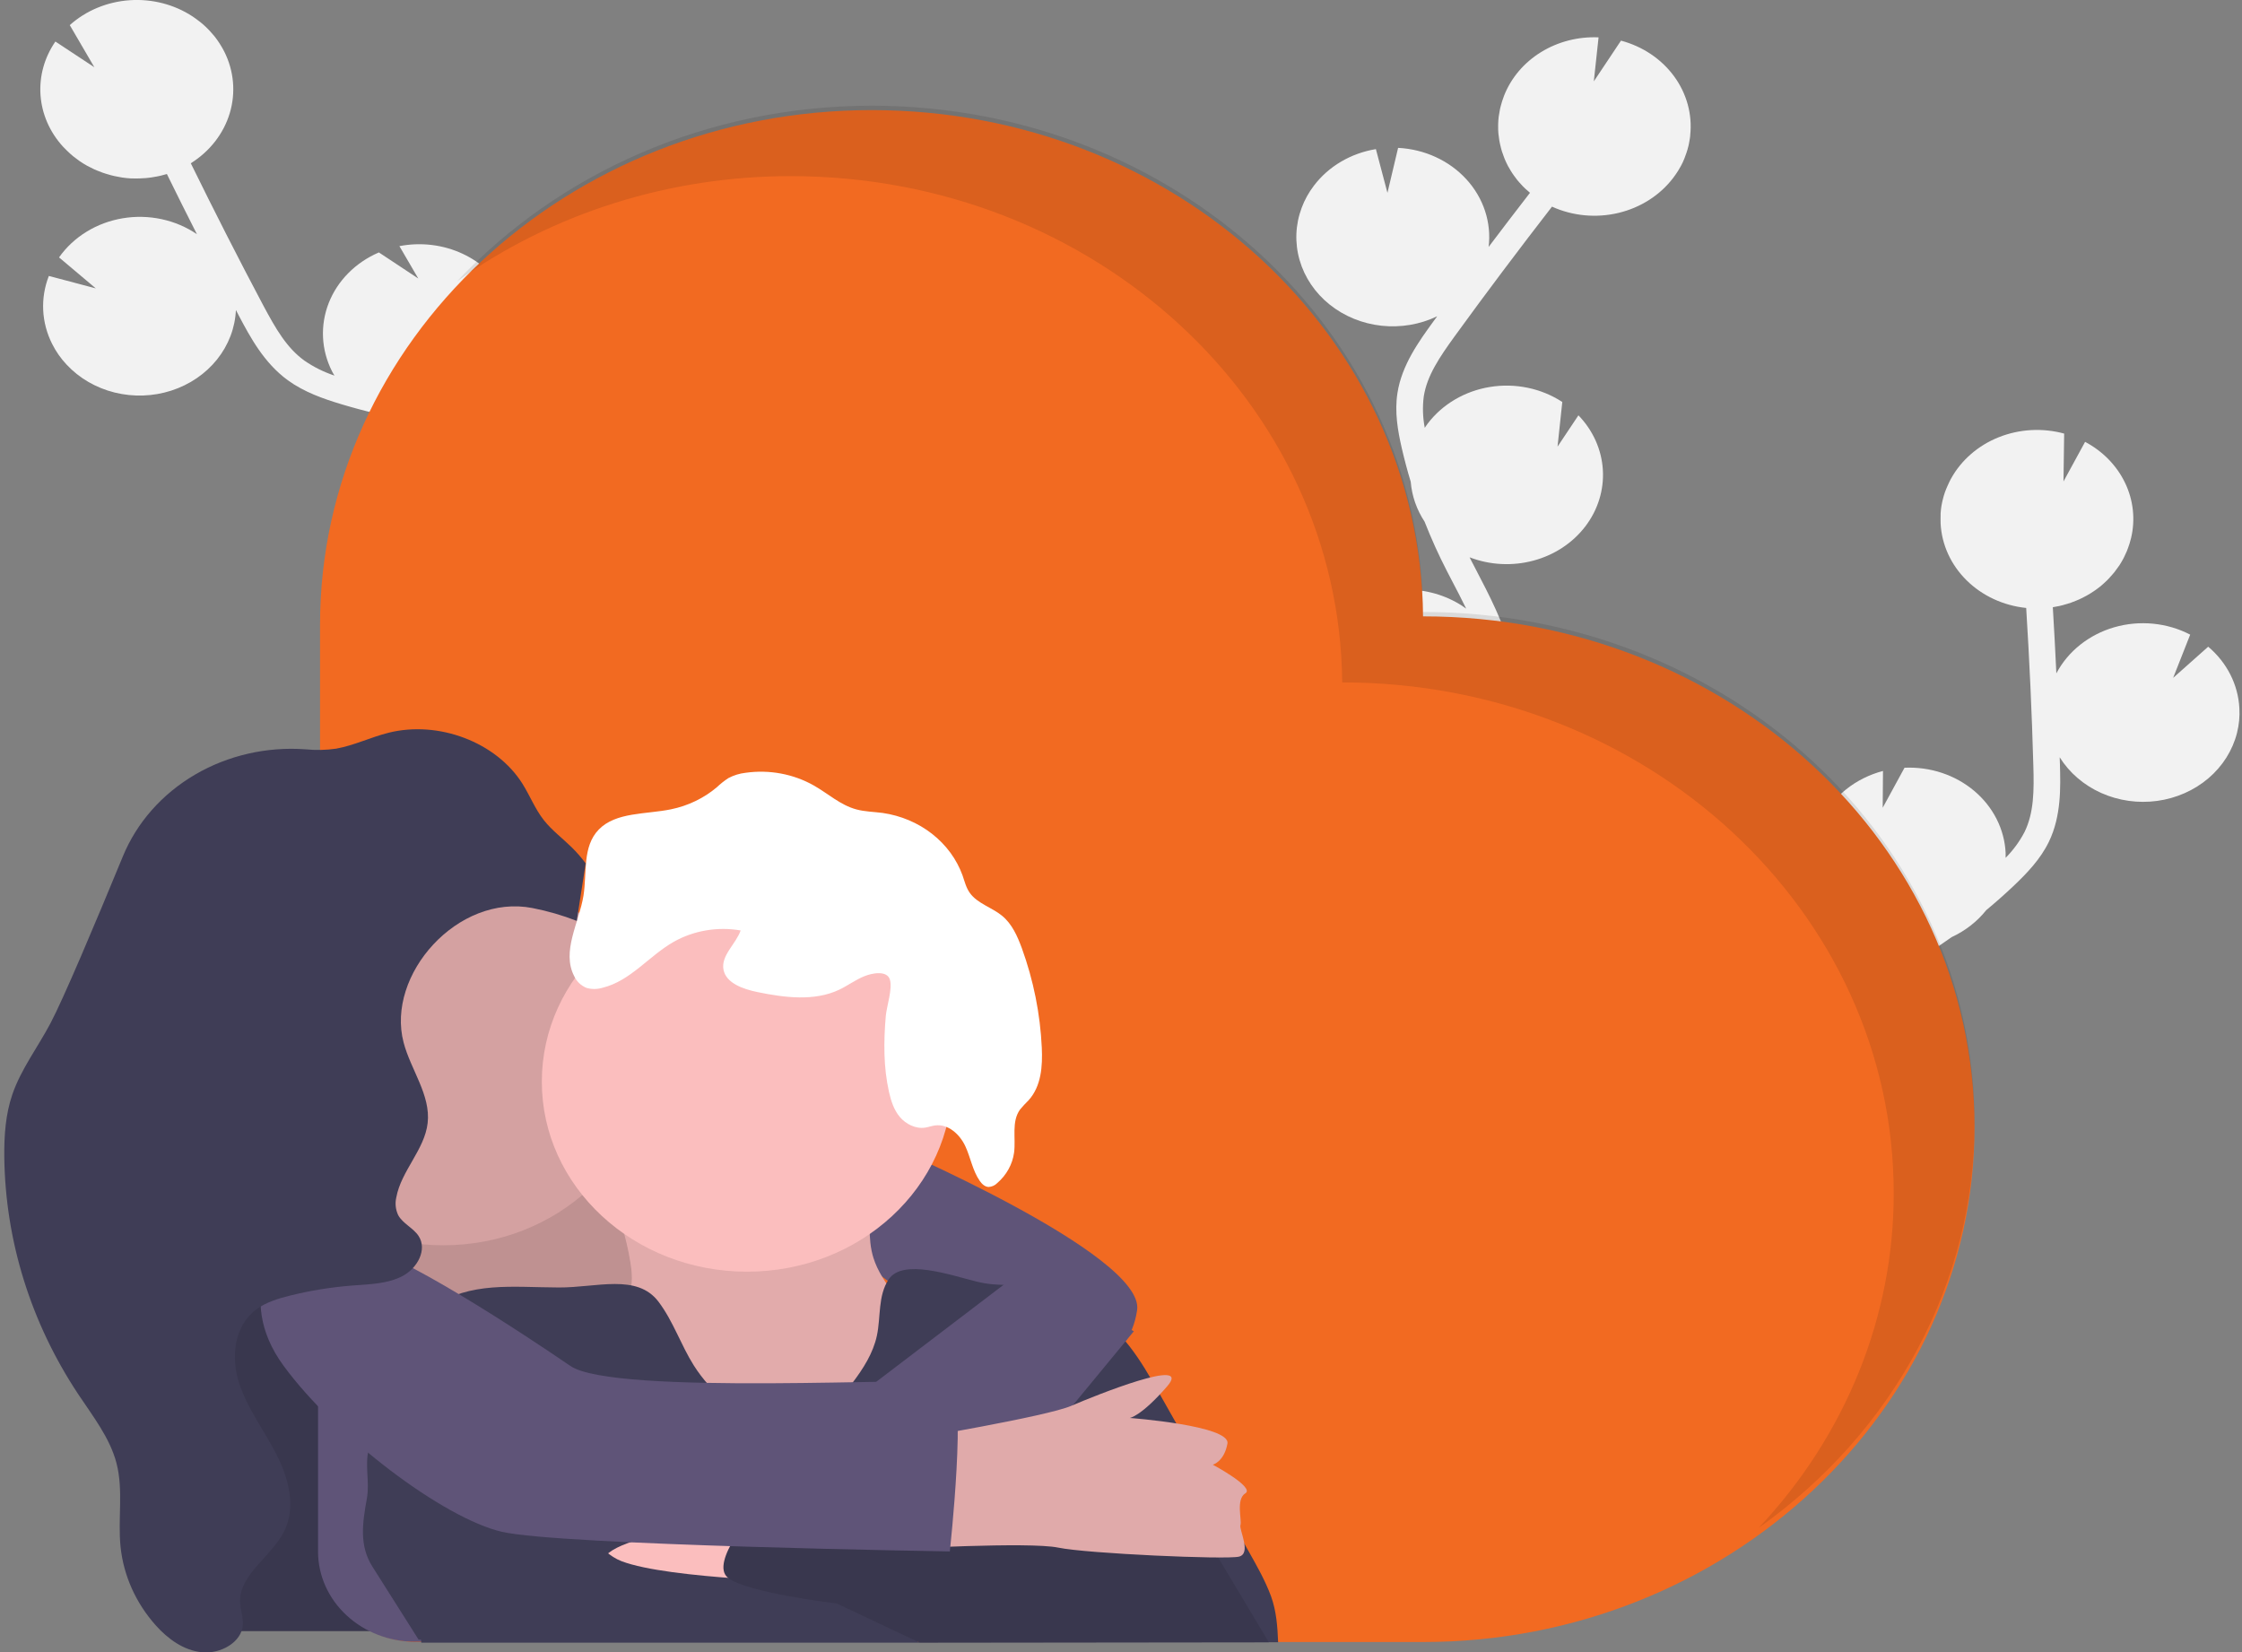 <svg width="346" height="255" viewBox="0 0 346 255" fill="none" xmlns="http://www.w3.org/2000/svg">
<rect x="0" y="0" width="346" height="255" fill="#808080" stroke="none"/>
<g clip-path="url(#clip0)">
<path d="M290.111 146.982L291.67 146.086L292.118 145.817C288.776 145.286 285.731 143.714 283.485 141.362C281.239 139.01 279.929 136.018 279.769 132.882C279.656 130.725 280.097 128.573 281.057 126.605C281.948 124.765 283.264 123.128 284.912 121.809C286.56 120.491 288.5 119.522 290.595 118.972L290.551 124.652L293.919 118.473H293.959C295.912 118.389 297.864 118.661 299.702 119.275C301.541 119.889 303.232 120.832 304.677 122.051C306.122 123.27 307.294 124.74 308.125 126.378C308.956 128.017 309.431 129.79 309.522 131.598C309.522 131.86 309.522 132.121 309.522 132.379C310.708 131.181 311.697 129.827 312.456 128.361C313.88 125.413 313.924 122.077 313.795 118.025C313.572 109.988 313.197 101.89 312.695 93.819C309.179 93.456 305.917 91.944 303.497 89.554C301.076 87.165 299.655 84.055 299.488 80.782C299.466 80.361 299.488 79.943 299.488 79.532C299.488 79.427 299.488 79.325 299.488 79.223C299.514 78.822 299.558 78.425 299.62 78.034C299.62 77.97 299.649 77.909 299.66 77.844C299.719 77.513 299.793 77.187 299.881 76.866C299.91 76.743 299.943 76.625 299.98 76.502C300.082 76.163 300.2 75.803 300.346 75.463C300.39 75.351 300.442 75.239 300.49 75.123C300.595 74.872 300.708 74.624 300.831 74.379C300.897 74.25 300.959 74.121 301.025 73.996C301.025 73.965 301.058 73.931 301.077 73.897C302.648 71.025 305.257 68.753 308.45 67.476C311.643 66.2 315.218 65.999 318.554 66.91L318.451 74.298L321.786 68.184C324.522 69.637 326.686 71.861 327.963 74.532C329.239 77.203 329.56 80.182 328.881 83.034C328.859 83.133 328.826 83.228 328.8 83.323C328.756 83.507 328.705 83.687 328.65 83.867C328.58 84.098 328.503 84.322 328.418 84.546C328.356 84.716 328.297 84.886 328.228 85.052C328.125 85.297 328.011 85.534 327.897 85.772C327.828 85.912 327.769 86.054 327.696 86.19C327.509 86.53 327.303 86.893 327.083 87.233C327.006 87.352 326.918 87.464 326.837 87.573C326.676 87.8 326.518 88.028 326.342 88.252C326.236 88.388 326.122 88.517 326.008 88.649C325.847 88.84 325.682 89.03 325.506 89.21C325.329 89.39 325.256 89.468 325.139 89.594C325.021 89.719 324.772 89.933 324.577 90.113C324.449 90.225 324.321 90.341 324.189 90.453C323.968 90.633 323.737 90.793 323.506 90.973C323.389 91.058 323.275 91.146 323.139 91.227C322.772 91.469 322.424 91.696 322.039 91.907C321.969 91.948 321.896 91.981 321.822 92.019C321.51 92.189 321.188 92.359 320.861 92.501C320.722 92.566 320.575 92.62 320.432 92.681C320.16 92.793 319.889 92.902 319.614 93.001C319.452 93.058 319.287 93.109 319.122 93.16C318.851 93.249 318.572 93.327 318.293 93.398C318.124 93.442 317.959 93.483 317.791 93.52C317.486 93.588 317.178 93.642 316.862 93.694H316.804C317.009 97.09 317.191 100.497 317.35 103.914C318.237 102.227 319.487 100.726 321.024 99.503C322.56 98.279 324.35 97.359 326.284 96.799C328.218 96.24 330.256 96.052 332.271 96.247C334.287 96.443 336.238 97.017 338.004 97.936L335.374 104.607L340.785 99.797C343.686 102.253 345.416 105.673 345.595 109.309C345.667 110.584 345.543 111.863 345.228 113.106C344.548 115.794 343.012 118.232 340.818 120.101C338.623 121.971 335.873 123.187 332.923 123.592C329.974 123.997 326.961 123.571 324.275 122.371C321.59 121.17 319.356 119.25 317.864 116.86C317.864 117.199 317.89 117.539 317.901 117.896C318 121.476 318.124 125.926 316.198 129.9C314.892 132.597 312.79 134.784 310.718 136.744C309.365 138.022 307.97 139.257 306.532 140.45C305.132 142.21 303.301 143.637 301.19 144.615C298.833 146.295 296.387 147.869 293.853 149.336L292.276 150.243C290.86 151.055 289.407 151.891 287.983 152.76C288.233 152.736 288.482 152.709 288.735 152.699C291.89 152.562 295.01 153.357 297.645 154.97C300.279 156.583 302.292 158.929 303.391 161.67L294.092 168.674L304.32 166.48C304.315 168.81 303.674 171.1 302.455 173.138C301.236 175.177 299.479 176.895 297.349 178.135C295.218 179.374 292.783 180.094 290.271 180.226C287.759 180.358 285.252 179.899 282.983 178.892L283.673 179.686C284.131 180.213 284.586 180.736 285.03 181.256C291.083 188.352 292.764 195.088 289.77 200.223L286.149 198.403C289.066 193.403 284.682 187.003 281.805 183.634C281.369 183.121 280.921 182.615 280.474 182.091C276.611 177.645 272.209 172.604 272.322 166.419C272.484 157.098 282.257 151.49 290.111 146.982Z" fill="#F2F2F2"/>
<path d="M227.819 87.984L227.019 86.448C226.946 86.302 226.876 86.153 226.799 86.003C229.914 87.201 233.377 87.384 236.619 86.521C239.861 85.658 242.69 83.801 244.642 81.254C246.594 78.706 247.554 75.621 247.363 72.502C247.173 69.384 245.844 66.418 243.594 64.091L240.369 68.921L241.103 62.035C241.092 62.027 241.081 62.019 241.07 62.012C239.47 60.971 237.665 60.233 235.758 59.838C233.85 59.443 231.878 59.4 229.952 59.712C228.027 60.023 226.187 60.682 224.536 61.652C222.886 62.622 221.459 63.883 220.335 65.364C220.17 65.578 220.027 65.802 219.88 66.023C219.569 64.421 219.517 62.785 219.726 61.169C220.228 57.973 222.136 55.143 224.579 51.777C229.422 45.106 234.426 38.458 239.514 31.889C242.694 33.331 246.325 33.675 249.754 32.86C253.184 32.045 256.187 30.124 258.224 27.443C258.488 27.103 258.723 26.743 258.958 26.386C259.013 26.298 259.068 26.206 259.119 26.114C259.328 25.775 259.523 25.408 259.695 25.048L259.772 24.868C259.911 24.559 260.04 24.246 260.139 23.93C260.183 23.811 260.227 23.696 260.264 23.591C260.381 23.251 260.484 22.891 260.568 22.538C260.597 22.419 260.619 22.3 260.645 22.198C260.7 21.933 260.748 21.665 260.785 21.4C260.807 21.257 260.829 21.118 260.843 20.979C260.843 20.941 260.843 20.907 260.843 20.87C261.19 17.663 260.311 14.446 258.359 11.778C256.406 9.11 253.505 7.161 250.16 6.27L245.967 12.558L246.701 5.764C243.55 5.629 240.434 6.43 237.81 8.05C235.186 9.671 233.19 12.027 232.115 14.773C232.078 14.868 232.052 14.963 232.016 15.058C231.95 15.235 231.887 15.398 231.828 15.591C231.77 15.785 231.693 16.05 231.63 16.271C231.586 16.444 231.539 16.61 231.498 16.794C231.443 17.048 231.403 17.307 231.363 17.565C231.337 17.714 231.308 17.864 231.289 18.013C231.242 18.407 231.212 18.805 231.205 19.199C231.205 19.338 231.205 19.477 231.205 19.616C231.205 19.888 231.205 20.16 231.23 20.428C231.23 20.598 231.264 20.768 231.286 20.931C231.311 21.172 231.341 21.417 231.381 21.654C231.41 21.828 231.443 21.994 231.48 22.164C231.531 22.405 231.59 22.646 231.652 22.884C231.696 23.044 231.74 23.203 231.788 23.363C231.869 23.621 231.964 23.879 232.063 24.137C232.111 24.267 232.155 24.399 232.21 24.528C232.368 24.905 232.54 25.279 232.735 25.642C232.771 25.71 232.815 25.778 232.856 25.846C233.021 26.145 233.197 26.441 233.388 26.729C233.468 26.852 233.56 26.974 233.644 27.096C233.809 27.324 233.975 27.548 234.151 27.776C234.257 27.905 234.363 28.03 234.474 28.156C234.653 28.363 234.84 28.567 235.038 28.767C235.152 28.886 235.266 29.005 235.387 29.107C235.607 29.314 235.838 29.515 236.073 29.712L236.117 29.752C233.972 32.524 231.844 35.308 229.734 38.105C229.96 36.242 229.773 34.356 229.184 32.562C228.595 30.768 227.616 29.105 226.308 27.673C225 26.242 223.39 25.073 221.577 24.239C219.764 23.404 217.786 22.921 215.764 22.82L214.12 29.759L212.337 23.013C210.42 23.326 208.589 23.985 206.947 24.953C205.305 25.921 203.886 27.179 202.77 28.655C201.972 29.699 201.338 30.843 200.888 32.052C199.907 34.657 199.794 37.475 200.563 40.14C201.333 42.806 202.948 45.196 205.202 47.001C207.455 48.806 210.241 49.943 213.201 50.265C216.16 50.586 219.155 50.078 221.799 48.805C221.589 49.094 221.377 49.379 221.168 49.664C219.01 52.636 216.329 56.332 215.665 60.643C215.206 63.567 215.712 66.455 216.325 69.135C216.729 70.883 217.191 72.619 217.712 74.342C217.888 76.524 218.621 78.635 219.851 80.504C220.87 83.092 222.015 85.64 223.299 88.126L224.102 89.672C224.836 91.061 225.57 92.488 226.271 93.928C226.072 93.785 225.878 93.639 225.669 93.503C223.085 91.822 219.992 90.945 216.834 90.998C213.677 91.051 210.62 92.032 208.104 93.799L211.897 104.329L204.534 97.399C203.189 99.367 202.404 101.619 202.253 103.944C202.102 106.268 202.59 108.591 203.67 110.694C204.751 112.797 206.39 114.612 208.433 115.97C210.477 117.328 212.859 118.185 215.357 118.459L214.315 118.799L212.26 119.451C203.045 122.437 197.722 127.288 197.278 133.11L201.409 133.381C201.842 127.712 209.248 124.489 213.629 123.072C214.293 122.855 214.968 122.644 215.646 122.43C221.483 120.596 228.12 118.517 231.59 113.242C236.832 105.273 231.828 95.687 227.819 87.984Z" fill="#F2F2F2"/>
<path d="M76.109 62.579L74.274 62.453L73.746 62.406C76.426 60.507 78.329 57.821 79.142 54.788C79.956 51.756 79.633 48.558 78.225 45.718C76.818 42.878 74.41 40.566 71.396 39.16C68.382 37.755 64.942 37.34 61.64 37.983L64.553 42.979L58.474 38.954C58.461 38.958 58.448 38.963 58.437 38.971C56.665 39.735 55.073 40.815 53.752 42.149C52.431 43.483 51.406 45.044 50.737 46.745C50.068 48.446 49.767 50.252 49.852 52.06C49.937 53.868 50.406 55.643 51.232 57.283C51.349 57.521 51.489 57.745 51.621 57.962C49.966 57.411 48.408 56.636 46.998 55.663C44.24 53.683 42.556 50.734 40.611 47.1C36.782 39.885 33.054 32.551 29.444 25.194C32.379 23.361 34.511 20.619 35.459 17.462C36.406 14.304 36.106 10.937 34.613 7.965C34.423 7.581 34.206 7.218 33.982 6.858L33.814 6.593C33.586 6.253 33.351 5.914 33.098 5.601C33.058 5.547 33.01 5.499 32.97 5.448C32.75 5.18 32.519 4.922 32.284 4.674L32.012 4.395C31.744 4.13 31.469 3.872 31.18 3.628C31.084 3.546 30.981 3.471 30.886 3.39C30.666 3.213 30.439 3.05 30.207 2.877C30.086 2.792 29.969 2.704 29.84 2.622L29.745 2.554C26.914 0.685 23.465 -0.206 19.998 0.035C16.531 0.277 13.265 1.636 10.768 3.876L14.561 10.377L8.548 6.41C6.85 8.871 6.045 11.77 6.253 14.685C6.461 17.599 7.67 20.376 9.704 22.609C9.773 22.687 9.85 22.755 9.92 22.83C10.052 22.972 10.188 23.111 10.327 23.244C10.467 23.377 10.694 23.584 10.87 23.75C11.046 23.917 11.149 23.998 11.296 24.117C11.509 24.287 11.729 24.457 11.949 24.61C12.077 24.705 12.202 24.803 12.334 24.895C12.679 25.129 13.035 25.347 13.402 25.554C13.53 25.625 13.662 25.686 13.794 25.754C14.047 25.89 14.304 26.023 14.568 26.142C14.733 26.216 14.898 26.281 15.063 26.349C15.306 26.451 15.544 26.546 15.797 26.631C15.973 26.695 16.146 26.753 16.326 26.807C16.575 26.889 16.828 26.96 17.081 27.028L17.599 27.157C17.885 27.222 18.171 27.276 18.461 27.324C18.607 27.351 18.75 27.381 18.897 27.402C19.33 27.463 19.767 27.51 20.207 27.534C20.288 27.534 20.372 27.534 20.456 27.534C20.823 27.534 21.19 27.555 21.557 27.534C21.711 27.534 21.869 27.517 22.026 27.507C22.32 27.507 22.617 27.47 22.911 27.439L23.424 27.371C23.71 27.33 23.997 27.279 24.279 27.222C24.448 27.191 24.616 27.157 24.785 27.116C25.09 27.045 25.39 26.96 25.691 26.872L25.754 26.855C27.277 29.959 28.823 33.055 30.391 36.142C28.76 35.031 26.901 34.241 24.928 33.819C22.956 33.396 20.911 33.352 18.919 33.687C16.927 34.022 15.03 34.73 13.344 35.768C11.658 36.806 10.218 38.151 9.113 39.722L14.788 44.505L7.539 42.582C6.201 46.004 6.384 49.778 8.049 53.075C8.627 54.234 9.381 55.312 10.287 56.274C12.236 58.364 14.819 59.862 17.7 60.576C20.581 61.289 23.627 61.185 26.442 60.276C29.258 59.366 31.714 57.694 33.491 55.477C35.268 53.26 36.284 50.599 36.407 47.84C36.569 48.153 36.73 48.465 36.895 48.778C38.601 51.988 40.721 55.986 44.419 58.679C46.929 60.503 49.882 61.539 52.703 62.385C54.54 62.935 56.395 63.43 58.268 63.87C60.398 64.817 62.741 65.282 65.103 65.228C68.038 65.704 70.991 66.057 73.959 66.264L75.793 66.39C77.455 66.502 79.161 66.618 80.856 66.774C80.625 66.862 80.39 66.947 80.162 67.046C77.299 68.283 74.935 70.331 73.412 72.895C71.89 75.458 71.287 78.404 71.692 81.305L83.431 83.517L73.273 85.966C74.443 88.028 76.159 89.783 78.26 91.065C80.361 92.347 82.779 93.115 85.288 93.298C87.797 93.48 90.315 93.07 92.606 92.107C94.898 91.144 96.888 89.658 98.391 87.79C98.322 88.129 98.252 88.469 98.179 88.792C98.039 89.471 97.896 90.113 97.764 90.765C95.963 99.651 97.849 106.34 103.076 109.604L105.391 106.424C100.303 103.248 100.989 95.694 101.836 91.479C101.965 90.837 102.104 90.188 102.243 89.539C103.454 83.928 104.8 77.569 101.62 72.134C96.788 63.961 85.32 63.194 76.109 62.579Z" fill="#F2F2F2"/>
<path d="M61.13 186.15H27.012V251.708H61.13V186.15Z" fill="#3F3D56"/>
<path opacity="0.1" d="M61.13 186.15H27.012V251.708H61.13V186.15Z" fill="black"/>
<path d="M219.612 95.117C219.22 51.923 181.298 17.015 134.56 16.991C87.419 16.967 49.39 52.773 49.39 96.401V239.467C49.39 243.16 50.975 246.702 53.796 249.314C56.617 251.926 60.442 253.393 64.431 253.393H219.612C266.618 253.393 304.723 217.432 304.723 173.909C304.723 130.386 266.618 95.117 219.612 95.117Z" fill="#F26A21"/>
<path d="M49.06 202.408H88.02V253.359H64.124C60.134 253.359 56.309 251.892 53.488 249.28C50.667 246.669 49.082 243.126 49.082 239.433V202.408H49.06Z" fill="#5F5478"/>
<path d="M102.845 177.041H61.122V215.672H102.845V177.041Z" fill="#D4A1A1"/>
<path opacity="0.1" d="M102.845 180.777H61.122V219.408H102.845V180.777Z" fill="black"/>
<path d="M136.277 176.344C136.277 176.344 176.741 193.566 175.487 202.177C174.232 210.788 165.948 211.949 165.948 211.949L141.571 201.012L124.479 188.444L136.277 176.344Z" fill="#5F5478"/>
<path d="M97.269 194.69C97.551 196.388 97.72 198.182 97.052 199.785C96.319 201.545 94.686 202.842 93.791 204.541C92.452 207.061 92.954 210.169 94.433 212.625C95.911 215.081 98.237 216.997 100.629 218.739C104.188 221.314 108.054 223.627 112.369 224.833C117.538 226.273 123.055 226.056 128.448 225.825C129.338 225.831 130.223 225.7 131.067 225.438C131.657 225.192 132.211 224.881 132.718 224.51C135.536 222.615 138.397 220.641 140.301 217.941C141.586 216.088 142.375 213.978 142.602 211.786C142.829 209.595 142.488 207.384 141.607 205.339C139.835 201.341 136.064 198.233 134.78 194.079C133.848 191.062 134.34 187.849 134.329 184.71C134.371 184.184 134.261 183.656 134.01 183.182C133.5 182.4 132.392 182.203 131.412 182.088C124.772 181.283 118.07 180.682 111.363 180.896C107.968 180.991 104.586 181.344 101.253 181.952C99.452 182.292 95.115 182.597 94.649 184.741C94.378 186.021 95.607 187.944 95.981 189.157C96.533 190.975 96.963 192.823 97.269 194.69Z" fill="#FBBEBE"/>
<path opacity="0.1" d="M97.269 194.69C97.551 196.388 97.72 198.182 97.052 199.785C96.319 201.545 94.686 202.842 93.791 204.541C92.452 207.061 92.954 210.169 94.433 212.625C95.911 215.081 98.237 216.997 100.629 218.739C104.188 221.314 108.054 223.627 112.369 224.833C117.538 226.273 123.055 226.056 128.448 225.825C129.338 225.831 130.223 225.7 131.067 225.438C131.657 225.192 132.211 224.881 132.718 224.51C135.536 222.615 138.397 220.641 140.301 217.941C141.586 216.088 142.375 213.978 142.602 211.786C142.829 209.595 142.488 207.384 141.607 205.339C139.835 201.341 136.064 198.233 134.78 194.079C133.848 191.062 134.34 187.849 134.329 184.71C134.371 184.184 134.261 183.656 134.01 183.182C133.5 182.4 132.392 182.203 131.412 182.088C124.772 181.283 118.07 180.682 111.363 180.896C107.968 180.991 104.586 181.344 101.253 181.952C99.452 182.292 95.115 182.597 94.649 184.741C94.378 186.021 95.607 187.944 95.981 189.157C96.533 190.975 96.963 192.823 97.269 194.69Z" fill="black"/>
<path d="M68.412 192.169C85.903 192.169 100.083 179.04 100.083 162.845C100.083 146.65 85.903 133.521 68.412 133.521C50.92 133.521 36.741 146.65 36.741 162.845C36.741 179.04 50.92 192.169 68.412 192.169Z" fill="#D4A1A1"/>
<path d="M115.289 196.243C132.78 196.243 146.96 183.114 146.96 166.918C146.96 150.723 132.78 137.594 115.289 137.594C97.798 137.594 83.618 150.723 83.618 166.918C83.618 183.114 97.798 196.243 115.289 196.243Z" fill="#FBBEBE"/>
<path d="M133.364 150.658C131.999 151.215 130.825 152.108 129.497 152.736C125.678 154.54 121.093 153.959 116.907 153.097C114.687 152.638 112.083 151.738 111.661 149.673C111.21 147.478 113.554 145.705 114.302 143.586C110.753 142.972 107.084 143.591 103.997 145.325C100.141 147.509 97.324 151.378 92.955 152.438C92.15 152.678 91.283 152.678 90.478 152.438C89.645 152.077 88.985 151.445 88.626 150.661C86.623 146.826 89.359 142.437 90.046 138.222C90.607 134.71 89.844 130.651 92.408 128.011C95.057 125.294 99.675 125.684 103.542 124.893C106.19 124.35 108.637 123.171 110.637 121.476C111.179 120.961 111.771 120.492 112.405 120.076C113.224 119.639 114.13 119.359 115.069 119.254C118.719 118.737 122.449 119.432 125.598 121.218C127.799 122.464 129.684 124.237 132.15 124.903C133.47 125.263 134.868 125.273 136.229 125.453C139.035 125.863 141.666 126.976 143.837 128.673C146.007 130.369 147.634 132.584 148.541 135.077C148.864 136.007 149.091 136.986 149.671 137.794C150.819 139.414 153.05 140.022 154.623 141.299C156.197 142.577 157.015 144.486 157.698 146.32C159.496 151.278 160.533 156.445 160.776 161.67C160.908 164.513 160.71 167.604 158.743 169.788C158.277 170.243 157.837 170.719 157.423 171.215C156.061 173.1 156.795 175.631 156.498 177.869C156.253 179.677 155.326 181.346 153.882 182.584C153.542 182.933 153.068 183.144 152.562 183.172C151.975 183.144 151.52 182.689 151.201 182.231C150.078 180.614 149.792 178.627 148.966 176.86C148.141 175.094 146.369 173.406 144.311 173.674C143.786 173.742 143.291 173.932 142.767 174.014C141.299 174.231 139.791 173.464 138.871 172.37C137.95 171.276 137.513 169.9 137.205 168.545C136.332 164.69 136.365 160.732 136.699 156.809C136.827 155.294 137.77 152.601 137.333 151.167C136.897 149.734 134.637 150.135 133.364 150.658Z" fill="white"/>
<path d="M119.031 220.234C114.019 218.377 109.815 215.031 107.079 210.723C105.072 207.544 103.92 203.929 101.642 200.899C98.322 196.484 92.06 198.709 86.26 198.681C78.831 198.647 72.759 197.74 66.658 201.667C62.594 204.279 58.221 207.292 57.12 211.752C56.148 215.618 57.883 219.741 56.911 223.61C56.254 226.219 57.091 228.617 56.614 231.263C55.943 235 55.403 238.488 57.469 241.753L64.6 253.023L142.007 253.295C141.96 253.295 141.864 253.427 141.816 253.427H197.249C197.15 250.999 196.984 248.611 196.148 246.314C195.264 243.937 193.998 241.695 192.74 239.467L178.755 214.741C176.085 210.013 173.161 205.04 168.171 202.37C165.446 200.913 162.302 200.271 159.407 199.167C155.61 197.73 154.594 198.736 150.632 197.751C146.67 196.766 139.318 194.198 137.157 197.411C135.455 199.952 135.954 203.206 135.323 206.137C134.751 208.8 133.225 211.205 131.533 213.427C129.982 215.465 128.232 217.432 126.031 218.862C123.829 220.292 121.54 221.161 119.031 220.234Z" fill="#3F3D56"/>
<path d="M118.807 234.409C118.807 234.409 92.669 236.27 92.918 241.389C92.918 241.389 117.802 247.673 117.802 247.442C117.802 247.211 118.807 234.409 118.807 234.409Z" fill="#FBBEBE"/>
<path d="M86.637 223.471C86.637 223.471 88.648 238.131 95.933 240.923C103.219 243.716 126.35 244.181 126.35 244.181L141.93 253.492H65.019C65.019 253.492 61.5 215.108 65.019 215.108C68.537 215.108 86.637 223.471 86.637 223.471Z" fill="#3F3D56"/>
<path d="M147.712 217.883L165.82 231.847L116.558 233.013C116.558 233.013 109.412 241.165 112.358 243.488C115.304 245.812 129.123 247.442 129.123 247.442L141.941 253.492L195.818 253.431L177.886 223.471L147.712 217.883Z" fill="#3F3D56"/>
<path opacity="0.1" d="M147.712 217.883L165.82 231.847L116.558 233.013C116.558 233.013 109.412 241.165 112.358 243.488C115.304 245.812 129.123 247.442 129.123 247.442L141.941 253.492L195.818 253.431L177.886 223.471L147.712 217.883Z" fill="black"/>
<path d="M157.389 196.358L126.221 220.095L149.095 236.851L174.984 205.434L157.389 196.358Z" fill="#5F5478"/>
<path d="M140.675 222.075C140.675 222.075 161.535 218.583 165.306 216.953C169.077 215.322 184.163 209.273 180.127 213.93C176.092 218.587 174.349 218.814 174.349 218.814C174.349 218.814 189.93 219.979 189.427 222.771C188.924 225.564 187.167 226.029 187.167 226.029C187.167 226.029 193.701 229.521 192.193 230.445C190.685 231.369 191.691 234.633 191.437 235.333C191.184 236.032 193.198 239.749 191.188 240.221C189.178 240.693 167.812 239.755 163.307 238.825C158.802 237.894 138.423 239.056 138.423 239.056L140.675 222.075Z" fill="#E0AAAA"/>
<path d="M43.781 190.773C43.781 190.773 35.739 199.85 43.781 210.787C51.823 221.725 68.412 234.293 77.462 236.385C86.513 238.478 146.582 239.412 146.582 239.412C146.582 239.412 149.348 214.276 146.582 213.345C143.816 212.414 94.804 215.441 88.017 210.787C81.23 206.134 60.869 192.635 54.842 192.17C51.132 191.879 47.44 191.413 43.781 190.773Z" fill="#5F5478"/>
<path d="M89.008 142.108C86.804 141.249 84.517 140.586 82.177 140.128C70.643 137.882 59.535 150.437 62.286 160.875C63.387 165.087 66.49 168.987 65.999 173.301C65.537 177.401 61.916 180.689 61.167 184.751C60.945 185.672 61.041 186.635 61.443 187.503C62.139 188.81 63.772 189.483 64.594 190.726C65.977 192.819 64.432 195.696 62.129 196.912C59.825 198.128 57.051 198.175 54.425 198.376C51.127 198.628 47.861 199.156 44.666 199.955C42.854 200.41 41.027 200.974 39.563 202.061C36.1 204.629 35.623 209.463 36.889 213.4C38.154 217.337 40.785 220.757 42.681 224.47C44.578 228.182 45.712 232.622 43.841 236.342C41.882 240.238 36.845 243.013 37.05 247.31C37.105 248.468 37.567 249.603 37.479 250.757C37.285 253.427 34.071 255.251 31.195 254.976C28.319 254.701 25.865 252.874 24.023 250.805C20.962 247.367 19.076 243.161 18.608 238.726C18.161 234.419 19.07 229.996 17.977 225.788C16.961 221.885 14.327 218.546 12.056 215.125C4.756 204.11 0.818 191.468 0.662 178.545C0.629 175.288 0.845 171.986 1.909 168.881C3.244 164.992 5.842 161.595 7.779 157.927C9.829 154.044 14.624 142.685 18.957 132.166C21.094 126.956 24.999 122.528 30.085 119.547C35.171 116.566 41.164 115.193 47.164 115.633C48.731 115.792 50.314 115.757 51.871 115.532C54.667 115.029 57.235 113.755 59.99 113.069C67.694 111.153 76.586 114.533 80.614 120.922C81.785 122.78 82.573 124.849 83.945 126.585C85.171 128.134 86.803 129.353 88.223 130.749C89.011 131.524 89.734 132.354 90.384 133.232" fill="#3F3D56"/>
<path opacity="0.1" d="M219.612 94.438C219.22 51.244 181.297 16.335 134.56 16.311C109.005 16.311 86.135 26.821 70.536 43.408C85.305 32.862 103.437 27.155 122.087 27.181C168.824 27.205 206.746 62.114 207.139 105.307C254.144 105.307 292.25 140.59 292.25 184.113C292.278 203.097 284.877 221.448 271.416 235.768C281.783 228.416 290.181 218.951 295.958 208.108C301.734 197.264 304.733 185.334 304.723 173.243C304.723 129.72 266.617 94.438 219.612 94.438Z" fill="black"/>
</g>
<defs>
<clipPath id="clip0">
<rect width="345" height="255" fill="white" transform="translate(0.657)"/>
</clipPath>
</defs>
</svg>
